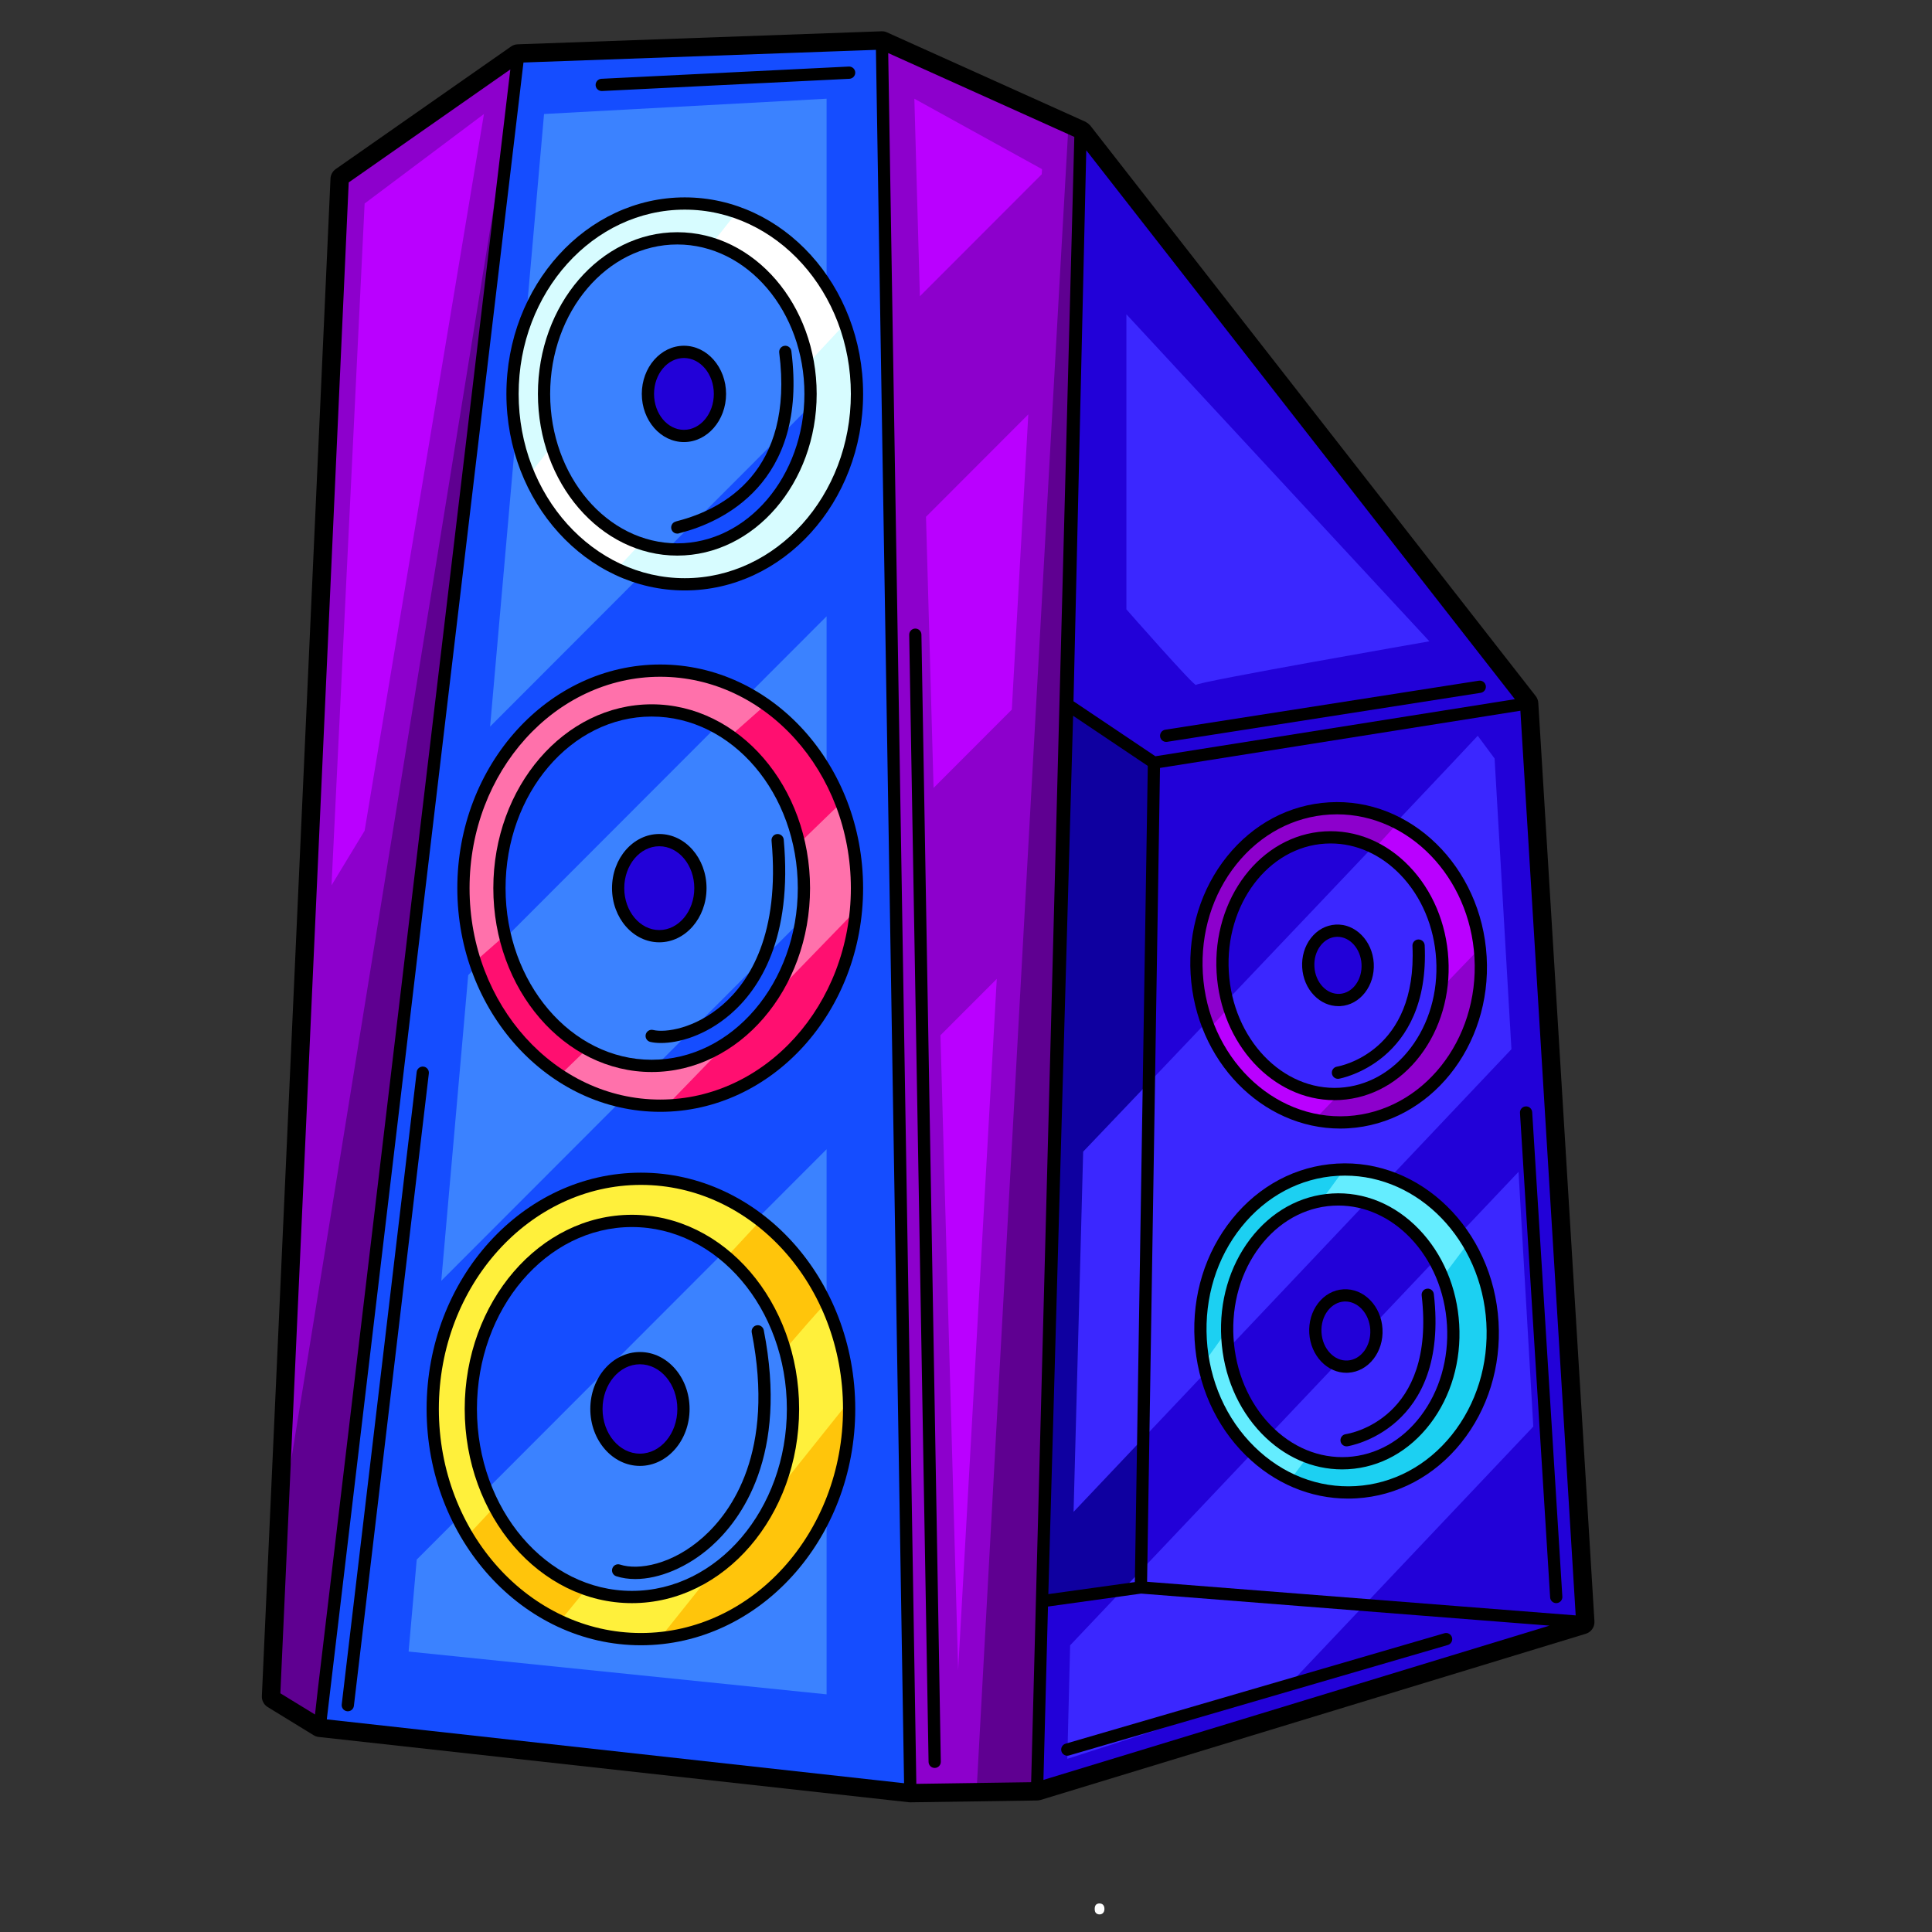 <svg xmlns="http://www.w3.org/2000/svg" xmlns:xlink="http://www.w3.org/1999/xlink" width="500" zoomAndPan="magnify" viewBox="0 0 375 375" height="500" preserveAspectRatio="xMidYMid meet" version="1.0"><rect x="0" y="0" width="375" height="375" fill="#333333" stroke="none"/><defs><g/><clipPath id="e8c2f6b9d4"><path d="M 50.793 6 L 309.543 6 L 309.543 350 L 50.793 350 Z M 50.793 6 " clip-rule="nonzero"/></clipPath></defs><g clip-path="url(#e8c2f6b9d4)"><path fill="#000000" d="M 298.082 135.105 L 211.605 24.348 C 211.562 24.293 211.504 24.262 211.457 24.211 C 211.367 24.113 211.277 24.023 211.172 23.945 C 211.082 23.875 210.988 23.816 210.887 23.762 C 210.824 23.723 210.773 23.676 210.707 23.645 L 172.16 6.281 C 171.828 6.129 171.465 6.059 171.098 6.074 L 100.516 8.602 C 100.051 8.609 99.586 8.75 99.188 9.031 L 65.16 32.82 C 64.555 33.246 64.18 33.926 64.148 34.664 L 50.828 329.207 C 50.789 330.07 51.223 330.891 51.961 331.34 L 60.875 336.805 C 61.176 336.988 61.508 337.105 61.855 337.141 L 176.43 349.816 C 176.516 349.824 176.602 349.828 176.691 349.828 C 176.703 349.828 176.711 349.828 176.723 349.828 L 201.336 349.473 C 201.543 349.469 201.742 349.43 201.934 349.375 C 201.953 349.371 201.973 349.375 201.992 349.367 L 307.801 317.113 C 308.852 316.793 309.547 315.793 309.48 314.695 L 298.582 136.426 C 298.555 135.945 298.379 135.488 298.082 135.105 " fill-opacity="1" fill-rule="nonzero"/></g><path fill="#8d00cc" d="M 100.551 10.977 L 62.117 334.777 L 53.199 329.316 L 54.789 294.137 L 66.523 34.77 L 100.551 10.977 " fill-opacity="1" fill-rule="nonzero"/><path fill="#8d00cc" d="M 209.727 25.816 L 201.309 347.094 L 189.574 347.262 L 176.688 347.449 L 171.188 8.445 L 207.363 24.746 L 209.727 25.816 " fill-opacity="1" fill-rule="nonzero"/><path fill="#2201d8" d="M 296.211 136.57 L 286.152 138.164 L 223.98 148.031 L 207.164 136.75 L 209.727 25.816 L 292.469 131.789 L 296.211 136.57 " fill-opacity="1" fill-rule="nonzero"/><path fill="#2201d8" d="M 307.113 314.836 L 249.703 332.34 L 201.309 347.094 L 201.938 323.207 L 202.258 310.793 L 216.309 308.832 L 221.449 308.117 L 270.082 311.934 L 307.113 314.836 " fill-opacity="1" fill-rule="nonzero"/><path fill="#0f00a0" d="M 223.98 148.031 L 223.137 201.109 L 221.961 275.836 L 221.52 303.625 L 221.449 308.117 L 216.309 308.832 L 202.258 310.793 L 202.695 295.121 L 204.836 219.312 L 207.164 136.75 L 223.98 148.031 " fill-opacity="1" fill-rule="nonzero"/><path fill="#2201d8" d="M 307.113 314.836 L 270.082 311.934 L 221.449 308.117 L 221.52 303.625 L 221.961 275.836 L 223.137 201.109 L 223.98 148.031 L 286.152 138.164 L 296.211 136.57 L 299.953 197.754 L 301.531 223.559 L 304.809 277.168 L 307.113 314.836 " fill-opacity="1" fill-rule="nonzero"/><path fill="#154dff" d="M 176.148 314.035 L 172.863 111.875 L 171.184 8.445 L 100.547 10.977 L 98.684 26.684 L 95.246 55.598 L 62.863 328.113 L 62.117 334.781 L 176.691 347.453 L 176.148 314.035 " fill-opacity="1" fill-rule="nonzero"/><path fill="#3b27ff" d="M 218.637 61.008 L 218.637 118.281 C 218.637 118.281 232.031 133.539 232.16 132.941 C 232.293 132.348 277.445 124.48 277.445 124.48 L 218.637 61.008 " fill-opacity="1" fill-rule="nonzero"/><path fill="#ba00ff" d="M 93.934 22.129 L 70.773 39.5 L 64.348 171.84 L 70.773 161.242 L 93.934 22.129 " fill-opacity="1" fill-rule="nonzero"/><path fill="#ba00ff" d="M 193.473 190 L 182.543 200.941 L 185.977 324.133 Z M 193.473 190 " fill-opacity="1" fill-rule="nonzero"/><path fill="#ba00ff" d="M 199.594 80.43 L 179.738 100.309 L 181.203 152.938 L 196.391 137.734 L 199.594 80.43 " fill-opacity="1" fill-rule="nonzero"/><path fill="#ba00ff" d="M 202.254 32.832 L 177.477 19.16 L 178.543 57.508 L 202.199 33.828 L 202.254 32.832 " fill-opacity="1" fill-rule="nonzero"/><path fill="#3b82ff" d="M 160.441 119.625 L 90.879 189.27 L 85.652 248.602 L 160.441 173.727 L 160.441 119.625 " fill-opacity="1" fill-rule="nonzero"/><path fill="#3b82ff" d="M 80.887 302.715 L 79.312 320.566 L 160.441 328.871 L 160.441 223.07 L 80.887 302.715 " fill-opacity="1" fill-rule="nonzero"/><path fill="#3b82ff" d="M 160.441 19.16 L 105.598 22.129 L 95.129 141.023 L 160.441 75.633 L 160.441 19.16 " fill-opacity="1" fill-rule="nonzero"/><path fill="#ff0f70" d="M 163.281 155.797 C 160.238 147.938 155.109 141.312 148.648 136.762 C 142.734 132.586 135.691 130.176 128.148 130.176 C 107.059 130.176 89.957 149.066 89.957 172.395 C 89.957 177.398 90.738 182.203 92.188 186.664 C 95.203 195.961 101.098 203.734 108.66 208.719 C 114.375 212.465 121.035 214.617 128.148 214.617 C 128.578 214.617 128.992 214.605 129.41 214.594 C 148.613 213.902 164.242 197.543 166.141 176.699 C 166.273 175.285 166.344 173.844 166.344 172.395 C 166.344 166.496 165.25 160.898 163.281 155.797 Z M 141.512 202.098 C 137.105 205.141 131.973 206.887 126.488 206.887 C 121.996 206.887 117.734 205.711 113.922 203.617 C 106.191 199.375 100.301 191.336 97.996 181.562 C 97.305 178.648 96.938 175.57 96.938 172.395 C 96.938 153.336 110.168 137.891 126.488 137.891 C 132.082 137.891 137.305 139.711 141.773 142.848 C 148.281 147.449 153.148 154.906 155.109 163.715 C 155.727 166.484 156.047 169.398 156.047 172.395 C 156.047 180.324 153.754 187.637 149.883 193.465 C 147.602 196.926 144.754 199.871 141.512 202.098 " fill-opacity="1" fill-rule="nonzero"/><path fill="#d7fcff" d="M 163.992 62.863 C 160.336 52.594 152.602 44.566 142.996 41.211 C 139.812 40.094 136.426 39.5 132.914 39.5 C 114.445 39.5 99.48 56.051 99.48 76.453 C 99.48 82.102 100.621 87.441 102.664 92.219 C 106.145 100.355 112.223 106.867 119.719 110.438 C 123.77 112.352 128.223 113.422 132.914 113.422 C 151.379 113.422 166.344 96.871 166.344 76.453 C 166.344 71.652 165.512 67.074 163.992 62.863 Z M 131.461 106.656 C 128.98 106.656 126.594 106.25 124.324 105.477 C 116.309 102.812 109.883 95.727 107.105 86.621 C 106.133 83.445 105.598 80.023 105.598 76.453 C 105.598 59.785 117.176 46.266 131.461 46.266 C 133.793 46.266 136.035 46.621 138.184 47.301 C 147.613 50.25 154.918 59.262 156.832 70.547 C 157.164 72.461 157.332 74.434 157.332 76.453 C 157.332 93.137 145.75 106.656 131.461 106.656 " fill-opacity="1" fill-rule="nonzero"/><path fill="#ffc50b" d="M 164.801 271.961 C 164.598 265.102 162.996 258.645 160.301 252.914 C 157.281 246.516 152.922 241.012 147.613 236.898 C 141.047 231.797 133.043 228.801 124.41 228.801 C 102.082 228.801 83.992 248.801 83.992 273.484 C 83.992 282.602 86.465 291.078 90.703 298.145 C 95.074 305.434 101.332 311.223 108.707 314.656 C 113.531 316.906 118.84 318.152 124.41 318.152 C 125.645 318.152 126.867 318.094 128.078 317.977 C 148.672 315.918 164.824 296.789 164.824 273.484 C 164.824 272.973 164.812 272.461 164.801 271.961 Z M 150.691 289.641 C 147.984 296.051 143.695 301.391 138.434 304.992 C 133.801 308.156 128.41 309.973 122.652 309.973 C 119.562 309.973 116.582 309.449 113.754 308.477 C 106.262 305.883 99.957 300.105 95.965 292.496 C 93.055 286.953 91.391 280.449 91.391 273.484 C 91.391 253.316 105.383 236.98 122.652 236.98 C 129.527 236.98 135.883 239.574 141.047 243.973 C 146.262 248.395 150.262 254.672 152.328 261.973 C 153.363 265.59 153.922 269.465 153.922 273.484 C 153.922 279.285 152.758 284.766 150.691 289.629 L 150.691 289.641 " fill-opacity="1" fill-rule="nonzero"/><path fill="#2201d8" d="M 135.949 172.391 C 135.949 177.539 132.375 181.711 127.965 181.711 C 123.555 181.711 119.98 177.539 119.98 172.391 C 119.98 167.242 123.555 163.07 127.965 163.07 C 132.375 163.07 135.949 167.242 135.949 172.391 " fill-opacity="1" fill-rule="nonzero"/><path fill="#2201d8" d="M 139.742 76.457 C 139.742 80.965 136.609 84.617 132.75 84.617 C 128.891 84.617 125.762 80.965 125.762 76.457 C 125.762 71.953 128.891 68.301 132.75 68.301 C 136.609 68.301 139.742 71.953 139.742 76.457 " fill-opacity="1" fill-rule="nonzero"/><path fill="#2201d8" d="M 132.66 273.477 C 132.66 278.926 128.879 283.34 124.211 283.34 C 119.547 283.34 115.762 278.926 115.762 273.477 C 115.762 268.031 119.547 263.613 124.211 263.613 C 128.879 263.613 132.66 268.031 132.66 273.477 " fill-opacity="1" fill-rule="nonzero"/><path fill="#3b27ff" d="M 293.367 203.652 C 272.684 225.52 246.734 252.922 225.211 275.668 C 219.18 282.039 213.504 288.047 208.379 293.453 L 210.242 223.535 C 215.227 218.312 220.633 212.633 226.238 206.746 C 245.25 186.766 266.559 164.328 281.305 148.691 C 283.27 146.605 285.117 144.633 286.828 142.812 L 290.098 147.223 L 293.367 203.652 " fill-opacity="1" fill-rule="nonzero"/><path fill="#3b27ff" d="M 297.613 276.895 L 267.266 308.961 L 249.457 327.777 L 207.164 341.387 L 207.711 319.355 C 211.668 315.18 215.883 310.738 220.27 306.098 C 221.766 304.52 223.289 302.918 224.828 301.293 C 248.305 276.512 275.617 247.672 294.746 227.449 L 297.613 276.895 " fill-opacity="1" fill-rule="nonzero"/><path fill="#8d00cc" d="M 287.375 185.746 C 287.34 185.176 287.293 184.605 287.234 184.047 C 286.055 173.191 279.785 164.168 271.293 159.777 C 267.281 157.688 262.754 156.641 258.039 156.914 C 242.828 157.805 231.293 172.168 232.281 188.992 C 232.504 192.797 233.352 196.414 234.715 199.707 C 238.457 208.824 246.094 215.531 255.129 217.363 C 257.223 217.777 259.395 217.945 261.613 217.812 C 276.828 216.922 288.359 202.559 287.375 185.746 Z M 260.094 212.32 L 259.977 212.32 C 250.297 212.832 241.699 205.723 238.551 195.508 C 237.887 193.367 237.469 191.074 237.328 188.695 C 236.52 174.953 245.406 163.25 257.172 162.562 C 260.594 162.359 263.895 163.109 266.852 164.621 C 274.086 168.281 279.383 176.438 279.953 186.188 C 280.07 188.125 279.988 190.016 279.727 191.836 C 278.195 202.988 270.203 211.715 260.094 212.32 " fill-opacity="1" fill-rule="nonzero"/><path fill="#2201d8" d="M 265.457 187.035 C 265.676 190.75 263.273 193.91 260.094 194.098 C 256.914 194.285 254.156 191.426 253.938 187.715 C 253.723 184 256.121 180.84 259.301 180.652 C 262.484 180.465 265.238 183.324 265.457 187.035 " fill-opacity="1" fill-rule="nonzero"/><path fill="#1cd0f2" d="M 289.68 256.672 C 289.348 250.977 287.66 245.719 284.977 241.262 C 279.773 232.582 270.832 226.934 260.891 226.992 C 260.438 226.992 259.977 227.004 259.523 227.043 C 243.895 227.957 232.043 242.723 233.055 260.012 C 233.148 261.582 233.336 263.113 233.633 264.602 L 233.633 264.613 C 235.617 274.852 242.078 283.176 250.5 287.156 C 254.395 289 258.707 289.902 263.207 289.641 C 278.848 288.715 290.699 273.957 289.68 256.672 Z M 261.637 283.98 C 258.906 284.148 256.246 283.707 253.777 282.781 C 245.297 279.617 238.883 270.629 238.242 259.703 C 238.219 259.215 238.195 258.727 238.195 258.242 C 238.051 245.625 245.844 234.996 256.402 233.117 C 257.137 232.973 257.875 232.891 258.633 232.844 C 267.91 232.297 276.234 238.562 279.988 247.883 C 281.129 250.715 281.852 253.828 282.043 257.121 C 282.875 271.25 273.742 283.27 261.637 283.98 " fill-opacity="1" fill-rule="nonzero"/><path fill="#2201d8" d="M 267.152 258 C 267.379 261.816 264.91 265.066 261.641 265.258 C 258.371 265.453 255.539 262.516 255.316 258.695 C 255.09 254.883 257.559 251.633 260.828 251.438 C 264.098 251.246 266.93 254.184 267.152 258 " fill-opacity="1" fill-rule="nonzero"/><path fill="#5f0091" d="M 209.727 25.816 L 201.309 347.094 L 189.574 347.262 C 193.562 273.984 204.062 81.949 207.363 24.746 L 209.727 25.816 " fill-opacity="1" fill-rule="nonzero"/><path fill="#5f0091" d="M 100.551 10.977 L 62.117 334.777 L 53.199 329.316 L 54.789 294.137 L 100.551 10.977 " fill-opacity="1" fill-rule="nonzero"/><path fill="#fff03b" d="M 147.613 236.898 C 145.547 239.121 143.352 241.488 141.047 243.973 C 135.883 239.574 129.527 236.98 122.652 236.98 C 105.383 236.98 91.391 253.316 91.391 273.484 C 91.391 280.449 93.055 286.953 95.965 292.496 C 94.172 294.422 92.426 296.301 90.703 298.145 C 86.465 291.078 83.992 282.602 83.992 273.484 C 83.992 248.801 102.082 228.801 124.41 228.801 C 133.043 228.801 141.047 231.797 147.613 236.898 " fill-opacity="1" fill-rule="nonzero"/><path fill="#fff03b" d="M 122.652 309.973 C 128.41 309.973 133.801 308.156 138.434 304.992 L 128.078 317.977 C 126.867 318.094 125.645 318.152 124.41 318.152 C 118.84 318.152 113.531 316.906 108.707 314.656 C 110.371 312.637 112.047 310.57 113.754 308.477 C 116.582 309.449 119.562 309.973 122.652 309.973 " fill-opacity="1" fill-rule="nonzero"/><path fill="#fff03b" d="M 150.691 289.629 C 152.758 284.766 153.922 279.285 153.922 273.484 C 153.922 269.465 153.363 265.59 152.328 261.973 C 155.488 258.289 158.195 255.195 160.301 252.914 C 162.996 258.645 164.598 265.102 164.801 271.961 L 150.691 289.629 " fill-opacity="1" fill-rule="nonzero"/><path fill="#64edff" d="M 253.777 282.781 L 250.5 287.156 C 242.078 283.176 235.617 274.852 233.633 264.613 L 233.633 264.602 C 235.145 262.508 236.664 260.379 238.195 258.242 C 238.195 258.727 238.219 259.215 238.242 259.703 C 238.883 270.629 245.297 279.617 253.777 282.781 " fill-opacity="1" fill-rule="nonzero"/><path fill="#64edff" d="M 284.977 241.262 L 279.988 247.883 C 276.234 238.562 267.91 232.297 258.633 232.844 C 257.875 232.891 257.137 232.973 256.402 233.117 C 257.945 230.988 259.453 228.945 260.891 226.992 C 270.832 226.934 279.773 232.582 284.977 241.262 " fill-opacity="1" fill-rule="nonzero"/><path fill="#ffffff" d="M 124.324 105.477 L 119.719 110.438 C 112.223 106.867 106.145 100.355 102.664 92.219 L 107.105 86.621 C 109.883 95.727 116.309 102.812 124.324 105.477 " fill-opacity="1" fill-rule="nonzero"/><path fill="#ffffff" d="M 163.992 62.863 L 156.832 70.547 C 154.918 59.262 147.613 50.25 138.184 47.301 L 142.996 41.211 C 152.602 44.566 160.336 52.594 163.992 62.863 " fill-opacity="1" fill-rule="nonzero"/><path fill="#ba00ff" d="M 259.977 212.32 L 255.129 217.363 C 246.094 215.531 238.457 208.824 234.715 199.707 L 238.551 195.508 C 241.699 205.723 250.297 212.832 259.977 212.32 " fill-opacity="1" fill-rule="nonzero"/><path fill="#ba00ff" d="M 279.727 191.836 C 279.988 190.016 280.07 188.125 279.953 186.188 C 279.383 176.438 274.086 168.281 266.852 164.621 L 271.293 159.777 C 279.785 164.168 286.055 173.191 287.234 184.047 L 279.727 191.836 " fill-opacity="1" fill-rule="nonzero"/><path fill="#ff71ab" d="M 148.648 136.762 C 146.426 138.723 144.137 140.77 141.773 142.848 C 137.305 139.711 132.082 137.891 126.488 137.891 C 110.168 137.891 96.938 153.336 96.938 172.395 C 96.938 175.57 97.305 178.648 97.996 181.562 C 96.023 183.297 94.078 185.012 92.188 186.664 C 90.738 182.203 89.957 177.398 89.957 172.395 C 89.957 149.066 107.059 130.176 128.148 130.176 C 135.691 130.176 142.734 132.586 148.648 136.762 " fill-opacity="1" fill-rule="nonzero"/><path fill="#ff71ab" d="M 126.488 206.887 C 131.973 206.887 137.105 205.141 141.512 202.098 L 129.41 214.594 C 128.992 214.605 128.578 214.617 128.148 214.617 C 121.035 214.617 114.375 212.465 108.66 208.719 L 113.922 203.617 C 117.734 205.711 121.996 206.887 126.488 206.887 " fill-opacity="1" fill-rule="nonzero"/><path fill="#ff71ab" d="M 166.344 172.395 C 166.344 173.844 166.273 175.285 166.141 176.699 L 149.883 193.465 C 153.754 187.637 156.047 180.324 156.047 172.395 C 156.047 169.398 155.727 166.484 155.109 163.715 L 163.281 155.797 C 165.25 160.898 166.344 166.496 166.344 172.395 " fill-opacity="1" fill-rule="nonzero"/><path fill="#000000" d="M 308.227 315.207 C 308.262 315.098 308.277 314.98 308.281 314.863 C 308.281 314.832 308.297 314.801 308.297 314.77 L 297.398 136.5 C 297.395 136.488 297.391 136.477 297.387 136.469 C 297.375 136.324 297.336 136.188 297.273 136.055 C 297.262 136.031 297.246 136.008 297.234 135.984 C 297.203 135.938 297.184 135.883 297.148 135.84 L 210.668 25.082 C 210.648 25.055 210.617 25.039 210.594 25.012 C 210.551 24.965 210.504 24.918 210.453 24.879 C 210.406 24.844 210.363 24.816 210.312 24.789 C 210.281 24.773 210.254 24.746 210.223 24.73 L 171.672 7.363 C 171.66 7.359 171.648 7.359 171.637 7.352 C 171.605 7.34 171.574 7.332 171.543 7.324 C 171.426 7.289 171.309 7.27 171.191 7.266 C 171.172 7.266 171.16 7.262 171.141 7.262 L 100.508 9.793 C 100.5 9.793 100.496 9.793 100.492 9.793 C 100.371 9.801 100.25 9.828 100.133 9.875 C 100.09 9.891 100.051 9.914 100.012 9.934 C 99.965 9.957 99.914 9.977 99.867 10.004 L 65.84 33.797 C 65.539 34.008 65.352 34.348 65.336 34.719 L 52.016 329.258 C 51.996 329.691 52.211 330.102 52.582 330.328 L 61.496 335.793 C 61.508 335.801 61.52 335.801 61.527 335.809 C 61.551 335.82 61.578 335.828 61.602 335.84 C 61.707 335.891 61.812 335.922 61.926 335.941 C 61.945 335.945 61.965 335.957 61.984 335.961 L 176.559 348.633 C 176.602 348.637 176.645 348.641 176.688 348.641 C 176.695 348.641 176.703 348.641 176.707 348.641 L 201.32 348.281 C 201.336 348.281 201.348 348.273 201.359 348.273 C 201.457 348.27 201.555 348.262 201.648 348.23 L 307.457 315.977 C 307.477 315.973 307.488 315.957 307.508 315.949 C 307.562 315.93 307.613 315.898 307.664 315.871 C 307.742 315.828 307.816 315.785 307.883 315.727 C 307.902 315.711 307.926 315.703 307.941 315.688 C 307.965 315.664 307.973 315.633 307.996 315.609 C 308.062 315.527 308.121 315.441 308.168 315.344 C 308.188 315.297 308.211 315.254 308.227 315.207 Z M 222.648 307.023 L 225.156 149.055 L 295.105 137.953 L 305.84 313.547 Z M 300.754 315.535 L 202.531 345.477 L 203.414 311.828 L 221.48 309.316 L 287.699 314.512 Z M 177.859 346.246 L 172.402 10.301 L 208.523 26.574 L 200.145 345.922 Z M 208.289 138.93 L 222.785 148.664 L 220.273 307.082 L 203.48 309.418 Z M 236.293 144.879 L 224.258 146.789 L 221.254 144.77 L 208.367 136.117 L 210.844 29.168 L 294.035 135.715 Z M 175.48 346.121 L 63.43 333.73 L 101.605 12.133 L 170.016 9.676 Z M 99.055 13.473 L 61.684 327.98 L 61.145 332.789 L 54.418 328.668 L 67.684 35.41 L 99.055 13.473 " fill-opacity="1" fill-rule="nonzero"/><path fill="#000000" d="M 128.148 128.98 C 106.434 128.98 88.766 148.453 88.766 172.391 C 88.766 196.328 106.434 215.805 128.148 215.805 C 149.863 215.805 167.527 196.328 167.527 172.391 C 167.527 148.453 149.863 128.98 128.148 128.98 Z M 91.141 172.391 C 91.141 149.766 107.742 131.359 128.148 131.359 C 148.555 131.359 165.152 149.766 165.152 172.391 C 165.152 195.02 148.555 213.426 128.148 213.426 C 107.742 213.426 91.141 195.02 91.141 172.391 " fill-opacity="1" fill-rule="nonzero"/><path fill="#000000" d="M 126.492 136.707 C 109.543 136.707 95.754 152.715 95.754 172.391 C 95.754 192.07 109.543 208.078 126.492 208.078 C 143.438 208.078 157.23 192.07 157.23 172.391 C 157.23 152.715 143.438 136.707 126.492 136.707 Z M 98.129 172.391 C 98.129 154.027 110.855 139.082 126.492 139.082 C 142.129 139.082 154.852 154.027 154.852 172.391 C 154.852 190.758 142.129 205.699 126.492 205.699 C 110.855 205.699 98.129 190.758 98.129 172.391 " fill-opacity="1" fill-rule="nonzero"/><path fill="#000000" d="M 137.137 172.391 C 137.137 166.598 133.023 161.879 127.965 161.879 C 122.906 161.879 118.793 166.598 118.793 172.391 C 118.793 178.188 122.906 182.902 127.965 182.902 C 133.023 182.902 137.137 178.188 137.137 172.391 Z M 127.965 164.258 C 131.715 164.258 134.762 167.906 134.762 172.391 C 134.762 176.875 131.715 180.523 127.965 180.523 C 124.215 180.523 121.168 176.875 121.168 172.391 C 121.168 167.906 124.215 164.258 127.965 164.258 " fill-opacity="1" fill-rule="nonzero"/><path fill="#000000" d="M 132.91 38.312 C 113.824 38.312 98.293 55.426 98.293 76.457 C 98.293 97.492 113.824 114.605 132.91 114.605 C 152 114.605 167.527 97.492 167.527 76.457 C 167.527 55.426 152 38.312 132.91 38.312 Z M 100.668 76.457 C 100.668 56.734 115.133 40.691 132.91 40.691 C 150.691 40.691 165.152 56.734 165.152 76.457 C 165.152 96.18 150.691 112.227 132.91 112.227 C 115.133 112.227 100.668 96.18 100.668 76.457 " fill-opacity="1" fill-rule="nonzero"/><path fill="#000000" d="M 131.461 45.074 C 116.547 45.074 104.41 59.152 104.41 76.457 C 104.41 93.762 116.547 107.84 131.461 107.84 C 146.379 107.84 158.516 93.762 158.516 76.457 C 158.516 59.152 146.379 45.074 131.461 45.074 Z M 131.461 105.461 C 117.855 105.461 106.785 92.453 106.785 76.457 C 106.785 60.465 117.855 47.453 131.461 47.453 C 145.066 47.453 156.137 60.465 156.137 76.457 C 156.137 92.453 145.066 105.461 131.461 105.461 " fill-opacity="1" fill-rule="nonzero"/><path fill="#000000" d="M 140.93 76.457 C 140.93 71.305 137.262 67.109 132.754 67.109 C 128.242 67.109 124.574 71.305 124.574 76.457 C 124.574 81.613 128.242 85.805 132.754 85.805 C 137.262 85.805 140.93 81.613 140.93 76.457 Z M 138.555 76.457 C 138.555 80.301 135.949 83.43 132.754 83.43 C 129.555 83.43 126.949 80.301 126.949 76.457 C 126.949 72.613 129.555 69.488 132.754 69.488 C 135.949 69.488 138.555 72.613 138.555 76.457 " fill-opacity="1" fill-rule="nonzero"/><path fill="#000000" d="M 124.406 227.613 C 101.469 227.613 82.805 248.188 82.805 273.477 C 82.805 298.766 101.469 319.344 124.406 319.344 C 147.344 319.344 166.004 298.766 166.004 273.477 C 166.004 248.188 147.344 227.613 124.406 227.613 Z M 85.18 273.477 C 85.18 249.5 102.777 229.988 124.406 229.988 C 146.031 229.988 163.629 249.5 163.629 273.477 C 163.629 297.457 146.031 316.965 124.406 316.965 C 102.777 316.965 85.18 297.457 85.18 273.477 " fill-opacity="1" fill-rule="nonzero"/><path fill="#000000" d="M 122.656 235.789 C 104.758 235.789 90.199 252.695 90.199 273.477 C 90.199 294.262 104.758 311.168 122.656 311.168 C 140.551 311.168 155.109 294.262 155.109 273.477 C 155.109 252.695 140.551 235.789 122.656 235.789 Z M 122.656 308.789 C 106.066 308.789 92.574 292.949 92.574 273.477 C 92.574 254.008 106.066 238.168 122.656 238.168 C 139.238 238.168 152.73 254.008 152.73 273.477 C 152.73 292.949 139.238 308.789 122.656 308.789 " fill-opacity="1" fill-rule="nonzero"/><path fill="#000000" d="M 133.848 273.477 C 133.848 267.383 129.527 262.426 124.211 262.426 C 118.898 262.426 114.578 267.383 114.578 273.477 C 114.578 279.57 118.898 284.531 124.211 284.531 C 129.527 284.531 133.848 279.57 133.848 273.477 Z M 124.211 264.805 C 128.215 264.805 131.473 268.695 131.473 273.477 C 131.473 278.262 128.215 282.152 124.211 282.152 C 120.207 282.152 116.953 278.262 116.953 273.477 C 116.953 268.695 120.207 264.805 124.211 264.805 " fill-opacity="1" fill-rule="nonzero"/><path fill="#000000" d="M 260.137 219.051 C 260.648 219.051 261.168 219.035 261.688 219.004 C 277.531 218.07 289.586 203.121 288.559 185.676 C 287.535 168.23 273.812 154.781 257.973 155.73 C 250.273 156.18 243.238 159.914 238.16 166.238 C 233.113 172.523 230.605 180.629 231.098 189.059 C 232.09 205.93 244.957 219.051 260.137 219.051 Z M 240.012 167.727 C 244.664 161.934 251.09 158.516 258.109 158.102 C 258.582 158.074 259.055 158.062 259.523 158.062 C 273.453 158.062 285.27 170.203 286.188 185.812 C 287.137 201.949 276.082 215.773 261.551 216.633 C 247.023 217.488 234.418 205.055 233.469 188.918 C 233.008 181.082 235.332 173.555 240.012 167.727 " fill-opacity="1" fill-rule="nonzero"/><path fill="#000000" d="M 259.012 213.539 C 259.395 213.539 259.781 213.527 260.168 213.504 C 266.211 213.145 271.723 210.078 275.684 204.863 C 279.602 199.699 281.539 193.039 281.129 186.113 C 280.727 179.184 278.023 172.797 273.527 168.133 C 268.98 163.414 263.145 161.016 257.105 161.371 C 244.699 162.102 235.293 174.391 236.141 188.762 C 236.957 202.688 247.098 213.539 259.012 213.539 Z M 258.27 163.715 C 263.246 163.715 268.02 165.848 271.816 169.785 C 275.922 174.043 278.387 179.891 278.762 186.25 C 279.137 192.613 277.371 198.711 273.793 203.422 C 270.258 208.078 265.367 210.816 260.027 211.129 C 248.934 211.766 239.277 201.688 238.508 188.621 C 237.742 175.559 246.145 164.398 257.242 163.746 C 257.586 163.727 257.93 163.715 258.27 163.715 " fill-opacity="1" fill-rule="nonzero"/><path fill="#000000" d="M 259.793 195.293 C 259.914 195.293 260.039 195.293 260.164 195.285 C 263.992 195.059 266.898 191.328 266.645 186.965 C 266.387 182.605 263.066 179.234 259.234 179.465 C 257.344 179.578 255.629 180.527 254.402 182.141 C 253.215 183.699 252.633 185.703 252.754 187.785 C 252.875 189.863 253.691 191.785 255.051 193.195 C 256.367 194.559 258.035 195.293 259.793 195.293 Z M 259.371 181.84 C 259.449 181.832 259.523 181.832 259.598 181.832 C 262.023 181.832 264.098 184.145 264.27 187.105 C 264.449 190.156 262.547 192.762 260.023 192.91 C 258.828 192.969 257.676 192.496 256.762 191.543 C 255.793 190.539 255.215 189.156 255.125 187.645 C 255.035 186.133 255.449 184.688 256.293 183.582 C 257.09 182.527 258.188 181.91 259.371 181.84 " fill-opacity="1" fill-rule="nonzero"/><path fill="#000000" d="M 241.816 282.5 C 247.352 287.938 254.34 290.875 261.664 290.875 C 262.199 290.875 262.738 290.859 263.277 290.828 C 271.18 290.363 278.402 286.531 283.617 280.039 C 288.801 273.582 291.375 265.258 290.867 256.602 C 289.816 238.691 275.734 224.875 259.461 225.855 C 251.559 226.32 244.336 230.152 239.125 236.645 C 233.938 243.102 231.363 251.422 231.871 260.078 C 232.379 268.734 235.91 276.695 241.816 282.5 Z M 288.496 256.742 C 288.969 264.809 286.578 272.555 281.766 278.551 C 276.977 284.512 270.363 288.027 263.137 288.453 C 255.91 288.875 248.934 286.164 243.48 280.805 C 237.996 275.414 234.715 268.004 234.242 259.941 C 233.77 251.875 236.16 244.129 240.977 238.133 C 245.762 232.172 252.375 228.652 259.602 228.227 C 260.09 228.199 260.57 228.188 261.055 228.188 C 275.387 228.188 287.551 240.684 288.496 256.742 " fill-opacity="1" fill-rule="nonzero"/><path fill="#000000" d="M 242.645 240.523 C 238.621 245.824 236.633 252.66 237.051 259.773 C 237.469 266.887 240.242 273.441 244.859 278.234 C 249.223 282.762 254.738 285.207 260.508 285.207 C 260.91 285.207 261.312 285.195 261.715 285.172 C 267.918 284.809 273.57 281.656 277.637 276.305 C 281.664 271.004 283.648 264.168 283.23 257.055 C 282.812 249.941 280.039 243.383 275.422 238.594 C 270.758 233.75 264.758 231.285 258.57 231.656 C 252.367 232.02 246.711 235.168 242.645 240.523 Z M 259.77 233.996 C 264.891 233.996 269.805 236.191 273.715 240.242 C 277.938 244.625 280.477 250.645 280.859 257.191 C 281.246 263.742 279.43 270.016 275.75 274.863 C 272.109 279.656 267.074 282.473 261.574 282.797 C 256.078 283.117 250.746 280.914 246.57 276.582 C 242.344 272.199 239.809 266.18 239.422 259.633 C 239.039 253.086 240.855 246.812 244.535 241.965 C 248.176 237.172 253.211 234.352 258.707 234.027 C 259.062 234.008 259.414 233.996 259.77 233.996 " fill-opacity="1" fill-rule="nonzero"/><path fill="#000000" d="M 256.48 264.309 C 257.828 265.703 259.535 266.457 261.332 266.457 C 261.457 266.457 261.582 266.453 261.711 266.445 C 265.629 266.215 268.602 262.395 268.34 257.93 C 268.215 255.801 267.379 253.836 265.988 252.391 C 264.547 250.898 262.68 250.137 260.758 250.254 C 258.824 250.367 257.07 251.336 255.816 252.988 C 254.605 254.586 254.004 256.637 254.129 258.77 C 254.254 260.895 255.09 262.863 256.48 264.309 Z M 260.898 252.625 C 260.977 252.621 261.055 252.621 261.133 252.621 C 262.277 252.621 263.387 253.121 264.277 254.043 C 265.273 255.078 265.875 256.508 265.969 258.07 C 266.152 261.227 264.18 263.918 261.57 264.074 C 260.328 264.141 259.141 263.641 258.191 262.656 C 257.191 261.621 256.594 260.191 256.5 258.629 C 256.41 257.066 256.836 255.574 257.707 254.43 C 258.535 253.34 259.668 252.699 260.898 252.625 " fill-opacity="1" fill-rule="nonzero"/><path fill="#000000" d="M 177.641 122.004 C 176.984 122.016 176.465 122.559 176.477 123.215 L 180.234 341.988 C 180.246 342.641 180.777 343.156 181.422 343.156 C 181.43 343.156 181.438 343.156 181.441 343.156 C 182.098 343.148 182.621 342.605 182.609 341.949 L 178.848 123.172 C 178.836 122.516 178.312 122 177.641 122.004 " fill-opacity="1" fill-rule="nonzero"/><path fill="#000000" d="M 226.352 144 C 226.414 144 226.477 143.996 226.539 143.988 L 287.402 134.477 C 288.051 134.375 288.496 133.766 288.395 133.117 C 288.293 132.469 287.68 132.02 287.035 132.125 L 226.172 141.637 C 225.523 141.738 225.078 142.348 225.18 142.996 C 225.273 143.582 225.777 144 226.352 144 " fill-opacity="1" fill-rule="nonzero"/><path fill="#000000" d="M 300.879 310.051 C 300.918 310.684 301.441 311.168 302.066 311.168 C 302.09 311.168 302.113 311.168 302.137 311.164 C 302.793 311.125 303.293 310.559 303.25 309.906 L 297.398 215.863 C 297.355 215.207 296.785 214.703 296.137 214.75 C 295.484 214.789 294.984 215.355 295.027 216.012 L 300.879 310.051 " fill-opacity="1" fill-rule="nonzero"/><path fill="#000000" d="M 206.828 338.449 C 206.199 338.633 205.84 339.293 206.023 339.922 C 206.172 340.441 206.648 340.781 207.16 340.781 C 207.27 340.781 207.383 340.766 207.496 340.734 L 281.02 319.293 C 281.648 319.113 282.012 318.453 281.828 317.82 C 281.645 317.191 280.988 316.828 280.355 317.012 L 206.828 338.449 " fill-opacity="1" fill-rule="nonzero"/><path fill="#000000" d="M 82.199 207.027 C 81.551 206.953 80.957 207.414 80.879 208.066 L 66.328 330.832 C 66.254 331.484 66.719 332.074 67.371 332.152 C 67.418 332.156 67.465 332.16 67.512 332.16 C 68.105 332.16 68.617 331.715 68.688 331.113 L 83.238 208.348 C 83.312 207.695 82.848 207.105 82.199 207.027 " fill-opacity="1" fill-rule="nonzero"/><path fill="#000000" d="M 116.797 17.668 C 116.812 17.668 116.836 17.668 116.855 17.668 L 164.875 15.293 C 165.531 15.258 166.035 14.699 166.004 14.047 C 165.973 13.387 165.395 12.887 164.758 12.918 L 116.738 15.293 C 116.082 15.324 115.578 15.887 115.609 16.539 C 115.641 17.176 116.164 17.668 116.797 17.668 " fill-opacity="1" fill-rule="nonzero"/><path fill="#000000" d="M 153.602 68.148 C 153.52 67.496 152.926 67.035 152.273 67.121 C 151.621 67.203 151.164 67.801 151.246 68.453 C 154.215 91.598 140.258 98.832 131.672 101.082 C 131.051 101.246 130.711 101.336 130.445 101.773 C 130.105 102.336 130.289 103.066 130.852 103.406 C 131.043 103.52 131.254 103.574 131.461 103.574 C 131.637 103.574 131.805 103.539 131.965 103.465 C 132.035 103.441 132.141 103.418 132.277 103.383 C 139.793 101.41 156.918 94.031 153.602 68.148 " fill-opacity="1" fill-rule="nonzero"/><path fill="#000000" d="M 152.121 162.961 C 152.062 162.309 151.484 161.836 150.832 161.887 C 150.18 161.945 149.699 162.523 149.758 163.176 C 151.402 181.289 145.492 190.5 140.246 195.039 C 134.895 199.668 129.137 200.488 126.77 199.918 C 126.137 199.762 125.492 200.156 125.336 200.793 C 125.184 201.434 125.574 202.078 126.215 202.23 C 126.781 202.367 127.484 202.445 128.297 202.445 C 131.676 202.445 136.902 201.07 141.801 196.836 C 147.465 191.934 153.855 182.078 152.121 162.961 " fill-opacity="1" fill-rule="nonzero"/><path fill="#000000" d="M 148.246 258.184 C 148.117 257.539 147.492 257.113 146.852 257.246 C 146.207 257.375 145.789 258 145.914 258.645 C 150.48 281.859 141.938 293.52 136.438 298.402 C 130.488 303.688 123.926 304.848 120.348 303.684 C 119.723 303.48 119.051 303.824 118.852 304.445 C 118.648 305.07 118.988 305.742 119.613 305.945 C 120.754 306.312 121.996 306.492 123.301 306.492 C 127.98 306.492 133.488 304.199 138.016 300.18 C 143.895 294.957 153.039 282.562 148.246 258.184 " fill-opacity="1" fill-rule="nonzero"/><path fill="#000000" d="M 258.527 208.402 C 258.621 208.984 259.125 209.398 259.695 209.398 C 259.762 209.398 259.824 209.391 259.891 209.383 C 260.066 209.352 277.594 206.207 276.531 183.48 C 276.5 182.824 275.949 182.34 275.289 182.348 C 274.633 182.379 274.125 182.934 274.156 183.59 C 275.121 204.148 260.141 206.926 259.5 207.035 C 258.855 207.141 258.418 207.754 258.527 208.402 " fill-opacity="1" fill-rule="nonzero"/><path fill="#000000" d="M 260.195 279.715 C 260.277 280.309 260.785 280.734 261.367 280.734 C 261.422 280.734 261.48 280.734 261.535 280.723 C 261.734 280.695 281.371 277.578 278.305 251.172 C 278.23 250.52 277.645 250.051 276.988 250.129 C 276.336 250.203 275.871 250.793 275.945 251.445 C 278.738 275.496 261.914 278.262 261.199 278.371 C 260.551 278.465 260.102 279.066 260.195 279.715 " fill-opacity="1" fill-rule="nonzero"/><g fill="#ffffff" fill-opacity="1"><g transform="translate(211.292, 371.35)"><g><path d="M 1.188 -0.828 C 1.188 -1.18 1.266 -1.445 1.422 -1.625 C 1.586 -1.801 1.816 -1.891 2.109 -1.891 C 2.41 -1.891 2.645 -1.801 2.812 -1.625 C 2.988 -1.445 3.078 -1.18 3.078 -0.828 C 3.078 -0.492 2.988 -0.234 2.812 -0.047 C 2.645 0.141 2.41 0.234 2.109 0.234 C 1.848 0.234 1.629 0.148 1.453 -0.016 C 1.273 -0.18 1.188 -0.453 1.188 -0.828 Z M 1.188 -0.828 "/></g></g></g></svg>